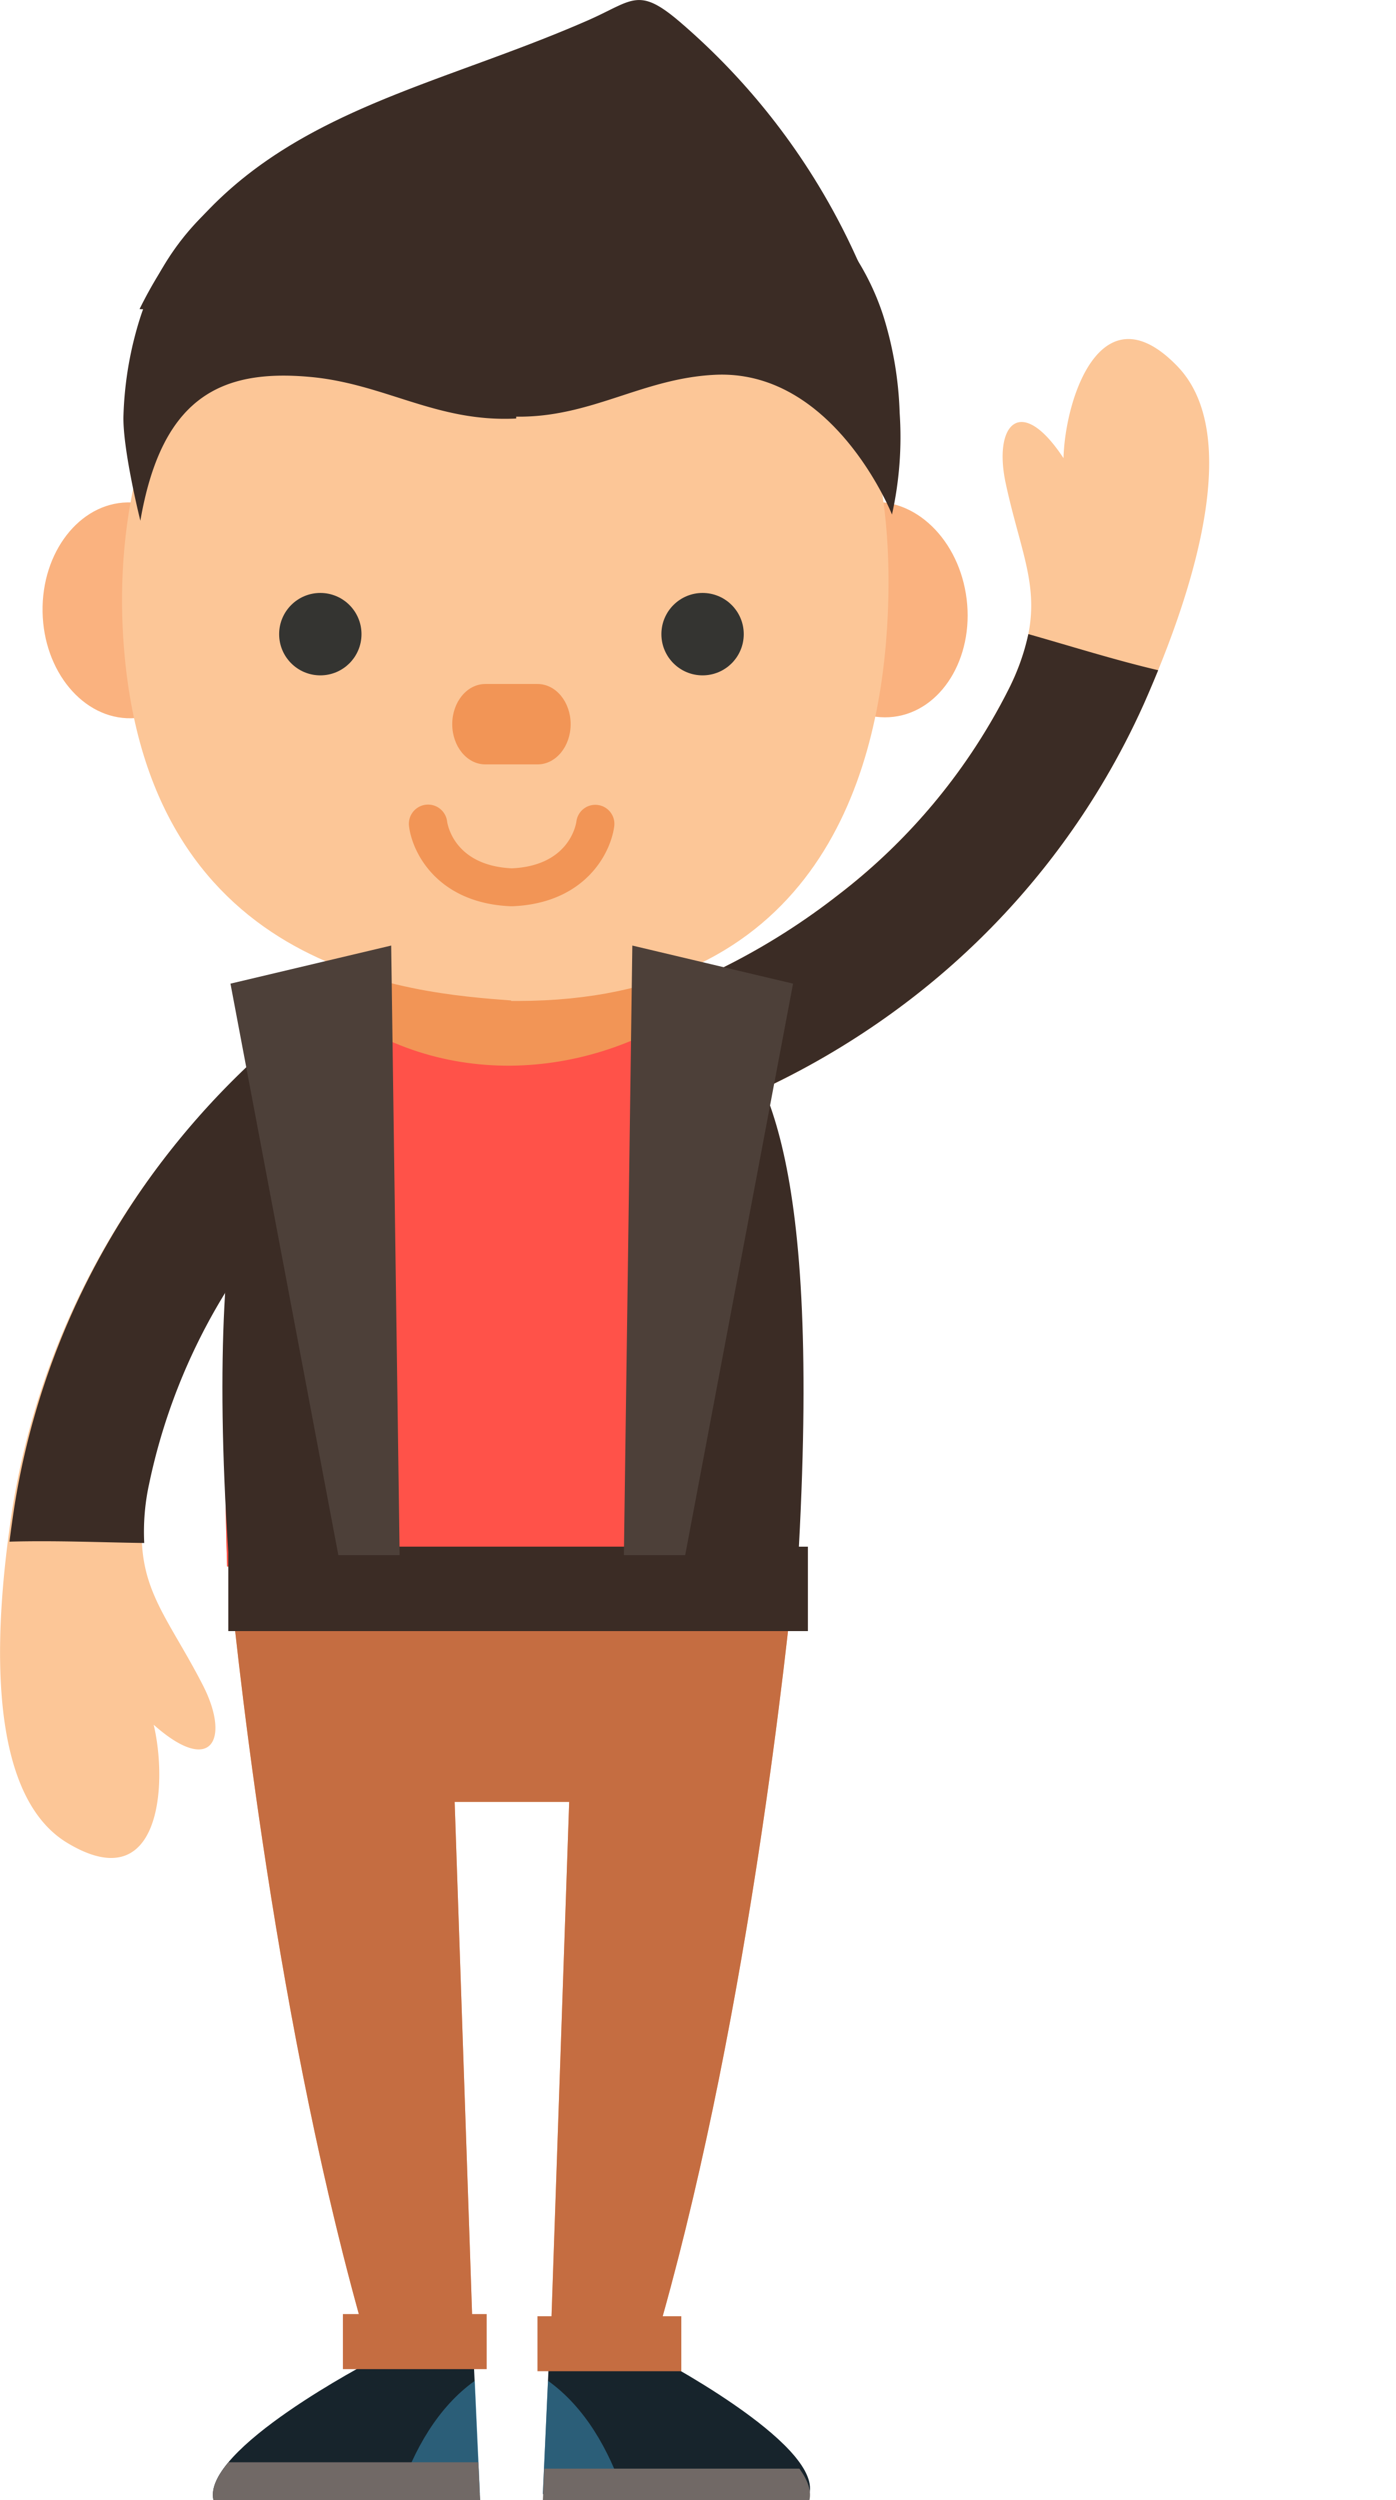 <svg class="boy-waving" xmlns="http://www.w3.org/2000/svg" viewBox="0 0 220 393.71">
  <g class="body">
    <g class="ears">
      <ellipse class="ear" cx="503.56" cy="324.29" rx="13.67" ry="17" transform="translate(-400.56 -164.49) rotate(-7)" style="fill: #fab27f"/>
      <ellipse class="ear" cx="385.21" cy="324.32" rx="13.67" ry="17" transform="translate(-370.49 -221.36) rotate(-1.01)" style="fill: #fab27f"/>
    </g>
    <g class="idle-arm">
      <path class="arm-left" d="M432.26,387.65a10,10,0,0,0-13.78-3.18c-.6.37-14.87,9.4-28.29,26.87a121.2,121.2,0,0,0-23.43,54.5c-2,13.19-5.65,44.05,8.69,52.64,14.66,8.8,15.81-9.24,13.58-18.63,9.13,8.12,12.12,2.3,7.75-6.23-6.35-12.37-11.75-16.34-8.8-31.26a94.52,94.52,0,0,1,17.63-38.27,102.33,102.33,0,0,1,23.49-22.68A10,10,0,0,0,432.26,387.65Z" transform="translate(-364.81 -228.23)" style="fill: #fcc697"/>
      <path class="jacket-sleeve-left" d="M425.68,400.41l-.32-.62c-.4-.71-.8-1.42-1.19-2.13a123.43,123.43,0,0,1-7.61-12.1,124.84,124.84,0,0,0-26.05,25.35,121.29,121.29,0,0,0-23.42,54.5c-.25,1.63-.52,3.52-.79,5.61,7.07-.21,14.15.11,21.24.21a35.23,35.23,0,0,1,.77-9.3,94.25,94.25,0,0,1,17.63-38.27,107.13,107.13,0,0,1,20.81-20.79Z" transform="translate(-364.81 -228.23)" style="fill: #3b2c25"/>
    </g>
    <g class="wave-arm">
      <path class="arm-right" d="M461.61,397.53a10,10,0,0,0,12.49,6.64c.68-.21,16.79-5.23,34.28-18.64A121.28,121.28,0,0,0,545.11,339c5.38-12.21,16.86-41.08,5.24-53.1-11.89-12.29-17.67,4.84-17.94,14.48-6.72-10.2-11.12-5.35-9.1,4,2.93,13.59,7.13,18.82.41,32.47a94.27,94.27,0,0,1-26.94,32.4,102,102,0,0,1-28.56,15.83A10,10,0,0,0,461.61,397.53Z" transform="translate(-364.81 -228.23)" style="fill: #fcc697"/>
      <path class="jacket-sleeve-right" d="M471.7,386.57l.15.69.6,2.36a125.28,125.28,0,0,1,4.21,13.66,125.19,125.19,0,0,0,31.72-17.75A121.28,121.28,0,0,0,545.11,339c.67-1.51,1.42-3.27,2.22-5.22-6.89-1.62-13.65-3.76-20.46-5.69a35.69,35.69,0,0,1-3.15,8.78,94.27,94.27,0,0,1-26.94,32.4,107.26,107.26,0,0,1-25.48,14.7C471.43,384.8,471.56,385.69,471.7,386.57Z" transform="translate(-364.81 -228.23)" style="fill: #3b2c25"/>
    </g>
    <path class="neck" d="M476,388.25c-4.94-5.39-21.75-13.52-30.58-11.15-8.82-2.37-25.63,5.76-30.57,11.15-7.29,7.95-16.31,21.7-14.25,86.7h89.64C492.29,410,483.28,396.2,476,388.25Z" transform="translate(-364.81 -228.23)" style="fill: #f29556"/>
    <path class="face-base" d="M486.4,274c-11-7.51-25.25-11.64-40-12.48v-.06l-.51,0-.51,0h0v.06c-14.77.84-30,5-41,12.48-16.57,11.31-21.1,34.79-20.24,53,2.56,54.75,45.9,57.61,61.22,58.79v.08l.87,0,.15,0v0c46.51-.07,56.72-34.39,58.23-58.85C505.76,308.75,503,285.26,486.4,274Z" transform="translate(-364.81 -228.23)" style="fill: #fcc697"/>
    <path class="smile" d="M459,355a3,3,0,0,0-3.35,2.58c-.11.78-1.33,7-10.19,7.4-8.86-.43-10.08-6.62-10.19-7.4a3,3,0,0,0-6,.77c.54,4.34,4.62,12.11,16,12.6v0h.34v0c11.35-.49,15.43-8.26,16-12.6A3,3,0,0,0,459,355Z" transform="translate(-364.81 -228.23)" style="fill: #f29556"/>
    <path class="nose" d="M454.74,342.28c0,3.5-2.33,6.33-5.21,6.33h-8.24c-2.88,0-5.21-2.83-5.21-6.33h0c0-3.5,2.33-6.33,5.21-6.33h8.24c2.88,0,5.21,2.83,5.21,6.33Z" transform="translate(-364.81 -228.23)" style="fill: #f29556"/>
    <path class="legs" d="M400.71,474c1.12,11.6,7.47,74.74,22.75,126h16l-3-88h18.05l-3,87h16c14.89-49.92,21.3-111.27,22.66-125Z" transform="translate(-364.81 -228.23)" style="fill: #fab27f"/>
    <g class="eyes">
      <circle class="eyes-left" cx="50.48" cy="99.87" r="6.49" style="fill: #343431"/>
      <circle class="eyes-right" cx="110.72" cy="99.87" r="6.49" style="fill: #343431"/>
    </g>
    <g class="hair">
      <path class="hair-base" d="M506.59,293.26A56.73,56.73,0,0,0,504,277.93a40.1,40.1,0,0,0-26-25.81c-10.17-3.29-54.92-3-65.09.31a40.1,40.1,0,0,0-26,25.81,56.42,56.42,0,0,0-2.64,15.34c-.2,5.23,2.66,16.66,2.66,16.66,3.34-19.33,12.57-23.92,26.65-22.66,11.85,1.05,20,7.2,32.58,6.56,0-.09,0-.19,0-.29,11.81.15,19.78-6,31.22-6.59,18.86-1,28,22,28,22A56.12,56.12,0,0,0,506.59,293.26Z" transform="translate(-364.81 -228.23)" style="fill: #3b2c25"/>
      <path class="hair-top" d="M386.8,276.91c14.83-30.08,42.72-33.23,70.67-45.48,7.07-3.1,7.89-5.4,14.52.28a106.83,106.83,0,0,1,32.81,50.53" transform="translate(-364.81 -228.23)" style="fill: #3b2c25"/>
    </g>
  </g>
  <g class="clothes">
    <g class="shoes">
      <path class="shoe-main" d="M439.46,600h-16s-27,14-25,22h42Z" transform="translate(-364.81 -228.23)" style="fill: #17242c"/>
      <path class="shoe-main" data-name="shoe-main" d="M451.36,599h16s27,14,25,22h-42Z" transform="translate(-364.81 -228.23)" style="fill: #17242c"/>
      <path class="shoe-side" d="M427.69,621h12.77l-.81-17.84C433.8,607.33,430.07,614,427.69,621Z" transform="translate(-364.81 -228.23)" style="fill: #4198c5;opacity: 0.5;isolation: isolate"/>
      <path class="shoe-side" data-name="shoe-side" d="M463.13,621H450.35l.81-17.84C457,607.33,460.75,614,463.13,621Z" transform="translate(-364.81 -228.23)" style="fill: #4198c5;opacity: 0.5;isolation: isolate"/>
      <path class="shoe-sole" d="M400.82,616c-1.81,2.15-2.8,4.22-2.36,6h42l-.27-6Z" transform="translate(-364.81 -228.23)" style="fill: #716966"/>
      <path class="shoe-sole" data-name="shoe-sole" d="M450.59,617l-.23,5h42c.37-1.5-.27-3.21-1.57-5Z" transform="translate(-364.81 -228.23)" style="fill: #716966"/>
    </g>
    <path class="pants" d="M490.18,474H400.71c1.07,11.05,6.88,68.89,20.65,118.66h-2.51v8.67h22.66v-8.67h-2.3L436.46,512h18.05l-2.78,81h-2.22v8.66h22.67V593h-2.93C482.91,544.23,488.87,487.13,490.18,474Z" transform="translate(-364.81 -228.23)" style="fill: #c56d41"/>
    <path class="shirt" d="M476,387.25c-.58-.62-.31-.28-1.17-1-17.42,12.53-41.69,13.87-59.28-.74-.25.24-.49.47-.7.7-7.29,7.95-16.31,23.7-14.25,88.7h89.64C492.29,410,483.28,395.2,476,387.25Z" transform="translate(-364.81 -228.23)" style="fill: #ff5249"/>
    <g class="jacket">
      <path class="jacket-outer" d="M490.71,471.81c3.48-64.32-6.21-76.15-13.4-84-.57-.62-2.3-1.28-3.15-1.95-.8,28.71-3.16,57.32-5.31,85.94H422.19c-3.54-27.69-6.39-57.21-7.95-85-7,8.09-17.58,23.35-13.45,85.88v12.42h91.34V471.81Z" transform="translate(-364.81 -228.23)" style="fill: #3b2c25"/>
      <g class="jacket-inner">
        <polygon points="61.65 148.91 36.32 154.91 53.32 244.91 62.98 244.91 61.65 148.91" style="fill: #4d4039"/>
        <polygon points="99.65 148.91 124.98 154.91 107.98 244.91 98.32 244.91 99.65 148.91" style="fill: #4d4039"/>
      </g>
    </g>
  </g>
</svg>
